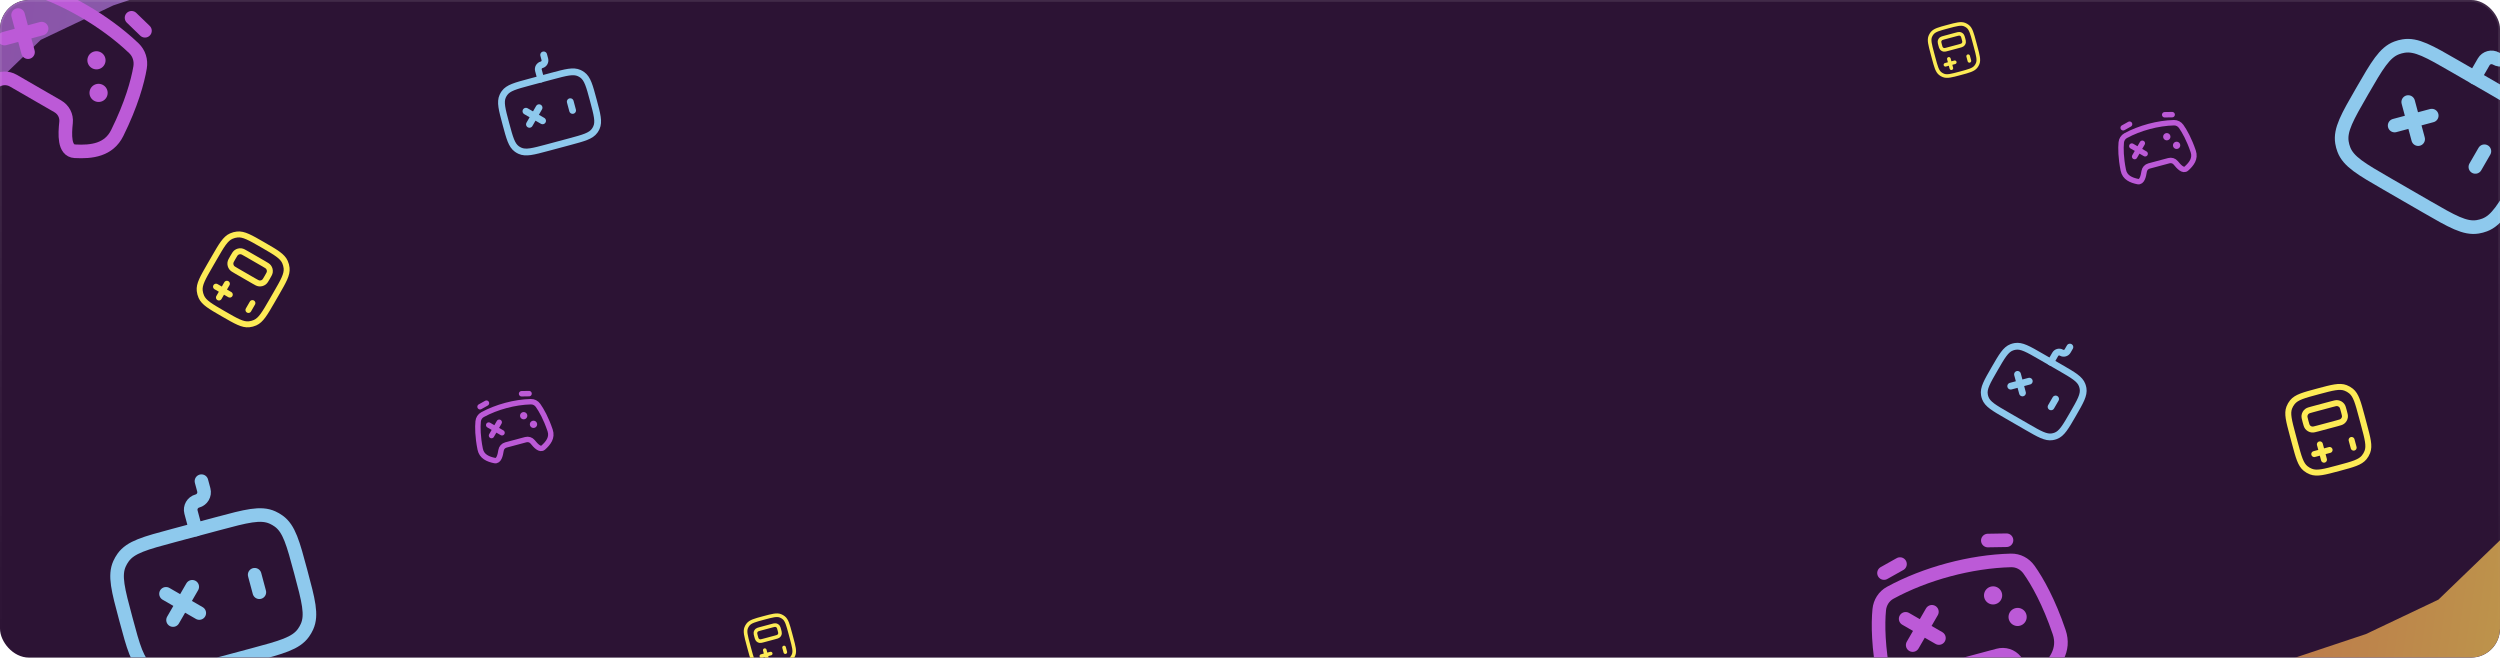 <svg width="1380" height="363" viewBox="0 0 1380 363" fill="none" xmlns="http://www.w3.org/2000/svg">
<g clip-path="url(#clip0_5610_14168)">
<rect width="1380" height="363" rx="16" fill="#2C1334"/>
<g filter="url(#filter0_f_5610_14168)">
<path d="M441 -63.5L553.5 -114L523.5 -109.5L-107 -109.5L-107 280L-59 203.5L-46.5 114.5L-46.5 88.5L22.5 22L62.5 3L137.5 -22L191.5 -22L220.5 -38L333 -63.5L441 -63.5Z" fill="url(#paint0_linear_5610_14168)" fill-opacity="0.7"/>
</g>
<g filter="url(#filter1_f_5610_14168)">
<path d="M927.5 416.5L815 467L845 462.5H1475.5V73L1427.5 149.5L1415 238.5V264.5L1346 331L1306 350L1231 375H1177L1148 391L1035.5 416.5H927.5Z" fill="url(#paint1_linear_5610_14168)" fill-opacity="0.7"/>
</g>
<g filter="url(#filter2_f_5610_14168)">
<path d="M69.424 341.5C65.169 325.622 63.042 317.684 65.995 311.166C66.536 309.972 67.193 308.835 67.956 307.77C72.124 301.953 80.063 299.826 95.94 295.572L120.088 289.101C135.966 284.847 143.904 282.72 150.422 285.673C151.616 286.214 152.753 286.871 153.818 287.634C159.635 291.802 161.762 299.741 166.016 315.618C170.27 331.495 172.398 339.434 169.444 345.952C168.903 347.145 168.247 348.283 167.484 349.347C163.315 355.164 155.377 357.292 139.5 361.546L115.351 368.016C99.474 372.271 91.535 374.398 85.017 371.444C83.824 370.904 82.687 370.247 81.622 369.484C75.805 365.316 73.678 357.377 69.424 341.5Z" stroke="#8EC9ED" stroke-width="7.5" stroke-linecap="round"/>
<path d="M108.014 292.337L105.426 282.677C104.712 280.01 106.294 277.268 108.962 276.554C111.629 275.839 113.212 273.097 112.497 270.43L111.203 265.6" stroke="#8EC9ED" stroke-width="7.5" stroke-linecap="round" stroke-linejoin="round"/>
<path d="M110.002 338.391L100.816 333.088M100.816 333.088L91.631 327.785M100.816 333.088L95.513 342.274M100.816 333.088L106.12 323.902" stroke="#8EC9ED" stroke-width="7.5" stroke-linecap="round"/>
<path d="M143.161 326.918L140.573 317.259" stroke="#8EC9ED" stroke-width="7.5" stroke-linecap="round" stroke-linejoin="round"/>
</g>
<g filter="url(#filter3_f_5610_14168)">
<path d="M1303.93 50.31C1312.15 36.075 1316.26 28.957 1322.96 26.436C1324.19 25.975 1325.45 25.635 1326.75 25.422C1333.81 24.256 1340.92 28.365 1355.16 36.584L1376.81 49.084C1391.05 57.303 1398.16 61.412 1400.68 68.109C1401.15 69.335 1401.48 70.604 1401.7 71.896C1402.86 78.957 1398.75 86.075 1390.54 100.31C1382.32 114.545 1378.21 121.663 1371.51 124.183C1370.28 124.645 1369.02 124.985 1367.72 125.198C1360.66 126.364 1353.55 122.254 1339.31 114.036L1317.66 101.536C1303.42 93.317 1296.31 89.208 1293.79 82.51C1293.32 81.284 1292.98 80.016 1292.77 78.723C1291.61 71.662 1295.71 64.545 1303.93 50.31Z" stroke="#8EC9ED" stroke-width="7.5" stroke-linecap="round"/>
<path d="M1365.99 42.834L1370.99 34.174C1372.37 31.782 1375.42 30.963 1377.82 32.344C1380.21 33.724 1383.26 32.905 1384.65 30.514L1387.15 26.183" stroke="#8EC9ED" stroke-width="7.5" stroke-linecap="round" stroke-linejoin="round"/>
<path d="M1334.83 76.805L1332.08 66.56M1332.08 66.56L1329.33 56.315M1332.08 66.56L1321.83 69.305M1332.08 66.56L1342.33 63.815" stroke="#8EC9ED" stroke-width="7.5" stroke-linecap="round"/>
<path d="M1366.39 92.14L1371.39 83.48" stroke="#8EC9ED" stroke-width="7.5" stroke-linecap="round" stroke-linejoin="round"/>
</g>
<path d="M279.212 68.25C277.085 60.311 276.021 56.342 277.498 53.083C277.768 52.486 278.096 51.918 278.478 51.385C280.562 48.477 284.531 47.413 292.47 45.286L304.544 42.051C312.483 39.924 316.452 38.86 319.711 40.337C320.308 40.607 320.876 40.935 321.409 41.317C324.317 43.401 325.381 47.37 327.508 55.309C329.635 63.248 330.699 67.217 329.222 70.476C328.952 71.073 328.623 71.641 328.242 72.174C326.158 75.082 322.188 76.146 314.25 78.273L302.176 81.508C294.237 83.635 290.268 84.699 287.009 83.222C286.412 82.952 285.843 82.624 285.311 82.242C282.402 80.158 281.339 76.189 279.212 68.25Z" stroke="#8EC9ED" stroke-width="3.75" stroke-linecap="round"/>
<path d="M298.507 43.668L297.213 38.839C296.855 37.505 297.647 36.134 298.98 35.777C300.314 35.42 301.106 34.049 300.748 32.715L300.101 30.3" stroke="#8EC9ED" stroke-width="3.75" stroke-linecap="round" stroke-linejoin="round"/>
<path d="M299.501 66.696L294.908 64.044M294.908 64.044L290.315 61.393M294.908 64.044L292.257 68.637M294.908 64.044L297.56 59.451" stroke="#8EC9ED" stroke-width="3.75" stroke-linecap="round"/>
<path d="M316.081 60.959L314.787 56.13" stroke="#8EC9ED" stroke-width="3.75" stroke-linecap="round" stroke-linejoin="round"/>
<path d="M1100.97 203.655C1105.08 196.538 1107.13 192.979 1110.48 191.718C1111.09 191.488 1111.73 191.318 1112.37 191.211C1115.9 190.628 1119.46 192.683 1126.58 196.792L1137.41 203.042C1144.52 207.152 1148.08 209.206 1149.34 212.555C1149.57 213.168 1149.74 213.802 1149.85 214.448C1150.43 217.979 1148.38 221.538 1144.27 228.655C1140.16 235.773 1138.1 239.332 1134.76 240.592C1134.14 240.823 1133.51 240.993 1132.86 241.099C1129.33 241.682 1125.77 239.628 1118.66 235.518L1107.83 229.268C1100.71 225.159 1097.15 223.104 1095.89 219.755C1095.66 219.142 1095.49 218.508 1095.39 217.862C1094.8 214.332 1096.86 210.773 1100.97 203.655Z" stroke="#8EC9ED" stroke-width="3.75" stroke-linecap="round"/>
<path d="M1131.99 199.917L1134.49 195.587C1135.18 194.391 1136.71 193.982 1137.91 194.672C1139.1 195.362 1140.63 194.953 1141.32 193.757L1142.57 191.592" stroke="#8EC9ED" stroke-width="3.75" stroke-linecap="round" stroke-linejoin="round"/>
<path d="M1116.41 216.903L1115.04 211.78M1115.04 211.78L1113.67 206.657M1115.04 211.78L1109.92 213.153M1115.04 211.78L1120.16 210.407" stroke="#8EC9ED" stroke-width="3.75" stroke-linecap="round"/>
<path d="M1132.19 224.57L1134.69 220.24" stroke="#8EC9ED" stroke-width="3.75" stroke-linecap="round" stroke-linejoin="round"/>
<path d="M265.062 247.925C263.685 241.061 263.629 235.783 263.935 232.627C264.089 231.034 264.967 229.643 266.364 228.881C274.133 224.646 284.173 221.955 293.018 221.739C294.609 221.7 296.065 222.466 296.995 223.769C298.838 226.349 301.429 230.948 303.668 237.581C305.007 241.549 302.685 244.555 299.891 247.047C298.112 248.635 295.71 246 294.026 243.914C293.105 242.775 291.631 242.31 290.204 242.692L279.278 245.62C277.851 246.002 276.806 247.142 276.579 248.589C276.163 251.238 275.401 254.72 273.066 254.235C269.437 253.481 265.893 252.064 265.062 247.925Z" stroke="#BC5AD7" stroke-width="3" stroke-linecap="round" stroke-linejoin="round"/>
<path d="M264.988 224.529L268.521 222.547M292.034 217.282L287.912 217.351" stroke="#BC5AD7" stroke-width="3" stroke-linecap="round" stroke-linejoin="round"/>
<path d="M277.116 238.879L273.442 236.757M273.442 236.757L269.768 234.636M273.442 236.757L271.32 240.432M273.442 236.757L275.563 233.083" stroke="#BC5AD7" stroke-width="3" stroke-linecap="round"/>
<path d="M289.062 229.466L289.08 229.461" stroke="#BC5AD7" stroke-width="4" stroke-linecap="round" stroke-linejoin="round"/>
<path d="M294.48 234.226L294.498 234.221" stroke="#BC5AD7" stroke-width="4" stroke-linecap="round" stroke-linejoin="round"/>
<path d="M1172.06 93.925C1170.68 87.061 1170.63 81.784 1170.93 78.627C1171.09 77.034 1171.97 75.643 1173.36 74.881C1181.13 70.645 1191.17 67.955 1200.02 67.739C1201.61 67.7 1203.06 68.466 1204 69.769C1205.84 72.349 1208.43 76.948 1210.67 83.581C1212.01 87.549 1209.69 90.555 1206.89 93.047C1205.11 94.635 1202.71 92 1201.03 89.914C1200.11 88.775 1198.63 88.31 1197.2 88.692L1186.28 91.62C1184.85 92.002 1183.81 93.142 1183.58 94.589C1183.16 97.238 1182.4 100.72 1180.07 100.235C1176.44 99.481 1172.89 98.064 1172.06 93.925Z" stroke="#BC5AD7" stroke-width="3" stroke-linecap="round" stroke-linejoin="round"/>
<path d="M1171.99 70.529L1175.52 68.547M1199.03 63.282L1194.91 63.351" stroke="#BC5AD7" stroke-width="3" stroke-linecap="round" stroke-linejoin="round"/>
<path d="M1184.12 84.879L1180.44 82.757M1180.44 82.757L1176.77 80.636M1180.44 82.757L1178.32 86.431M1180.44 82.757L1182.56 79.083" stroke="#BC5AD7" stroke-width="3" stroke-linecap="round"/>
<path d="M1196.06 75.466L1196.08 75.461" stroke="#BC5AD7" stroke-width="4" stroke-linecap="round" stroke-linejoin="round"/>
<path d="M1201.48 80.226L1201.5 80.221" stroke="#BC5AD7" stroke-width="4" stroke-linecap="round" stroke-linejoin="round"/>
<g filter="url(#filter4_f_5610_14168)">
<path d="M-21.827 23.477C-12.129 8.908 -2.897 -0.52 3.223 -5.559C6.312 -8.103 10.323 -9.01 14.139 -7.887C35.36 -1.642 57.864 11.351 73.883 26.606C76.763 29.349 77.983 33.276 77.325 37.224C76.021 45.043 72.472 57.753 64.704 73.435C60.057 82.817 50.639 84.027 41.294 83.494C35.342 83.155 35.754 74.252 36.463 67.587C36.851 63.945 35.067 60.518 31.869 58.672L7.377 44.531C4.178 42.684 0.318 42.853 -2.642 45.01C-8.059 48.956 -15.563 53.765 -18.833 48.78C-23.915 41.032 -27.675 32.262 -21.827 23.477Z" stroke="#BC5AD7" stroke-width="7.5" stroke-linecap="round" stroke-linejoin="round"/>
<path d="M19.4 -18.014L29.15 -15.272M80.022 16.986L72.612 9.82" stroke="#BC5AD7" stroke-width="7.5" stroke-linecap="round" stroke-linejoin="round"/>
<path d="M15.471 28.792L12.726 18.547M12.726 18.547L9.98 8.301M12.726 18.547L2.48 21.292M12.726 18.547L22.971 15.801" stroke="#BC5AD7" stroke-width="7.5" stroke-linecap="round"/>
<path d="M53.23 33.271L53.269 33.294" stroke="#BC5AD7" stroke-width="10" stroke-linecap="round" stroke-linejoin="round"/>
<path d="M54.392 51.262L54.431 51.285" stroke="#BC5AD7" stroke-width="10" stroke-linecap="round" stroke-linejoin="round"/>
</g>
<g filter="url(#filter5_f_5610_14168)">
<path d="M1040.16 374.812C1036.71 357.653 1036.58 344.458 1037.34 336.568C1037.73 332.584 1039.92 329.107 1043.41 327.202C1062.83 316.614 1087.93 309.888 1110.05 309.348C1114.02 309.25 1117.66 311.165 1119.99 314.422C1124.6 320.873 1131.07 332.369 1136.67 348.951C1140.02 358.871 1134.21 366.387 1127.23 372.618C1122.78 376.586 1116.78 370 1112.57 364.785C1110.27 361.936 1106.58 360.774 1103.01 361.73L1075.7 369.05C1072.13 370.006 1069.52 372.854 1068.95 376.472C1067.91 383.094 1066 391.8 1060.17 390.587C1051.1 388.703 1042.23 385.16 1040.16 374.812Z" stroke="#BC5AD7" stroke-width="7.5" stroke-linecap="round" stroke-linejoin="round"/>
<path d="M1039.97 316.321L1048.8 311.366M1107.59 298.204L1097.28 298.377" stroke="#BC5AD7" stroke-width="7.5" stroke-linecap="round" stroke-linejoin="round"/>
<path d="M1070.29 352.197L1061.1 346.893M1061.1 346.893L1051.92 341.59M1061.1 346.893L1055.8 356.079M1061.1 346.893L1066.41 337.708" stroke="#BC5AD7" stroke-width="7.5" stroke-linecap="round"/>
<path d="M1100.16 328.665L1100.2 328.653" stroke="#BC5AD7" stroke-width="10" stroke-linecap="round" stroke-linejoin="round"/>
<path d="M1113.7 340.565L1113.74 340.553" stroke="#BC5AD7" stroke-width="10" stroke-linecap="round" stroke-linejoin="round"/>
</g>
<g filter="url(#filter6_f_5610_14168)">
<path d="M145.551 145.573C147.025 146.424 147.763 146.85 148.205 147.427C148.795 148.196 149.056 149.168 148.929 150.128C148.834 150.849 148.408 151.587 147.557 153.061C146.706 154.536 146.28 155.273 145.703 155.716C144.934 156.306 143.962 156.566 143.001 156.439C142.281 156.345 141.544 155.919 140.069 155.068L130.574 149.586C129.1 148.735 128.362 148.309 127.92 147.732C127.33 146.963 127.069 145.991 127.196 145.03C127.291 144.31 127.716 143.572 128.568 142.098C129.419 140.623 129.845 139.886 130.422 139.443C131.19 138.853 132.162 138.593 133.123 138.719C133.844 138.814 134.581 139.24 136.056 140.091L145.551 145.573Z" stroke="#FDEB56" stroke-width="3.289" stroke-linecap="round"/>
<path d="M126.844 162.624L123.047 160.431M123.047 160.431L119.249 158.238M123.047 160.431L120.854 164.229M123.047 160.431L125.239 156.633" stroke="#FDEB56" stroke-width="3.289" stroke-linecap="round"/>
<path d="M137.141 171.101L139.334 167.303" stroke="#FDEB56" stroke-width="3.289" stroke-linecap="round" stroke-linejoin="round"/>
<path d="M150.219 165.992L152.412 162.194C156.523 155.073 158.579 151.513 158.206 147.97C158.086 146.826 157.786 145.708 157.318 144.657C155.87 141.403 152.309 139.347 145.189 135.236C138.069 131.125 134.508 129.07 130.966 129.442C129.821 129.562 128.703 129.862 127.652 130.33C124.398 131.779 122.343 135.339 118.232 142.46L116.039 146.257C111.928 153.378 109.872 156.938 110.245 160.481C110.365 161.625 110.665 162.743 111.132 163.794C112.581 167.048 116.142 169.104 123.262 173.215C130.382 177.326 133.943 179.381 137.485 179.009C138.63 178.889 139.748 178.589 140.799 178.121C144.053 176.672 146.109 173.112 150.219 165.992Z" stroke="#FDEB56" stroke-width="3.289" stroke-linecap="round"/>
</g>
<g filter="url(#filter7_f_5610_14168)">
<path d="M1287.12 223.099C1288.76 222.659 1289.58 222.438 1290.3 222.533C1291.26 222.66 1292.14 223.163 1292.73 223.932C1293.17 224.508 1293.39 225.331 1293.83 226.975C1294.27 228.62 1294.49 229.443 1294.4 230.163C1294.27 231.124 1293.77 231.996 1293 232.585C1292.42 233.028 1291.6 233.248 1289.95 233.689L1279.36 236.527C1277.72 236.967 1276.9 237.188 1276.18 237.093C1275.21 236.966 1274.34 236.463 1273.75 235.694C1273.31 235.118 1273.09 234.295 1272.65 232.65C1272.21 231.006 1271.99 230.183 1272.08 229.463C1272.21 228.502 1272.71 227.63 1273.48 227.04C1274.06 226.598 1274.88 226.377 1276.53 225.937L1287.12 223.099Z" stroke="#FDEB56" stroke-width="3.289" stroke-linecap="round"/>
<path d="M1285.94 248.383L1281.71 249.518M1281.71 249.518L1277.47 250.653M1281.71 249.518L1282.84 253.754M1281.71 249.518L1280.57 245.282" stroke="#FDEB56" stroke-width="3.289" stroke-linecap="round"/>
<path d="M1299.22 247.096L1298.08 242.86" stroke="#FDEB56" stroke-width="3.289" stroke-linecap="round" stroke-linejoin="round"/>
<path d="M1304.85 234.236L1303.72 230C1301.59 222.058 1300.53 218.088 1297.76 215.846C1296.86 215.122 1295.86 214.543 1294.79 214.131C1291.46 212.854 1287.49 213.918 1279.55 216.046C1271.61 218.174 1267.64 219.238 1265.4 222.006C1264.67 222.901 1264.09 223.903 1263.68 224.977C1262.4 228.303 1263.47 232.274 1265.6 240.215L1266.73 244.451C1268.86 252.393 1269.92 256.364 1272.69 258.606C1273.59 259.33 1274.59 259.909 1275.66 260.321C1278.99 261.598 1282.96 260.534 1290.9 258.406C1298.84 256.278 1302.81 255.214 1305.05 252.445C1305.78 251.551 1306.36 250.549 1306.77 249.475C1308.05 246.149 1306.98 242.178 1304.85 234.236Z" stroke="#FDEB56" stroke-width="3.289" stroke-linecap="round"/>
</g>
<path d="M426.134 345.395C427.135 345.127 427.635 344.993 428.073 345.051C428.657 345.127 429.187 345.433 429.546 345.901C429.815 346.252 429.949 346.752 430.217 347.752C430.485 348.752 430.619 349.252 430.561 349.69C430.484 350.275 430.178 350.805 429.711 351.163C429.36 351.432 428.86 351.566 427.86 351.834L421.42 353.56C420.42 353.828 419.92 353.962 419.482 353.904C418.898 353.827 418.368 353.521 418.009 353.054C417.74 352.703 417.606 352.203 417.338 351.203C417.07 350.203 416.936 349.703 416.994 349.264C417.07 348.68 417.376 348.15 417.844 347.791C418.195 347.522 418.695 347.388 419.695 347.12L426.134 345.395Z" stroke="#FDEB56" stroke-width="2" stroke-linecap="round"/>
<path d="M425.422 360.77L422.847 361.46M422.847 361.46L420.271 362.15M422.847 361.46L423.537 364.036M422.847 361.46L422.156 358.884" stroke="#FDEB56" stroke-width="2" stroke-linecap="round"/>
<path d="M433.494 359.987L432.804 357.411" stroke="#FDEB56" stroke-width="2" stroke-linecap="round" stroke-linejoin="round"/>
<path d="M436.921 352.167L436.231 349.591C434.937 344.762 434.29 342.347 432.607 340.984C432.063 340.544 431.453 340.192 430.8 339.941C428.778 339.165 426.363 339.812 421.534 341.106C416.705 342.4 414.29 343.047 412.927 344.73C412.487 345.274 412.135 345.884 411.884 346.537C411.108 348.559 411.755 350.974 413.049 355.803L413.739 358.379C415.033 363.208 415.68 365.623 417.363 366.986C417.907 367.426 418.517 367.778 419.17 368.029C421.192 368.805 423.607 368.158 428.436 366.864C433.265 365.57 435.68 364.923 437.043 363.24C437.483 362.696 437.835 362.086 438.086 361.433C438.862 359.411 438.215 356.996 436.921 352.167Z" stroke="#FDEB56" stroke-width="2" stroke-linecap="round"/>
<path d="M1079.75 19.006C1080.75 18.738 1081.25 18.604 1081.68 18.662C1082.27 18.738 1082.8 19.044 1083.16 19.512C1083.43 19.863 1083.56 20.363 1083.83 21.363C1084.1 22.363 1084.23 22.863 1084.17 23.301C1084.1 23.886 1083.79 24.415 1083.32 24.774C1082.97 25.043 1082.47 25.177 1081.47 25.445L1075.03 27.171C1074.03 27.439 1073.53 27.573 1073.09 27.515C1072.51 27.438 1071.98 27.132 1071.62 26.665C1071.35 26.314 1071.22 25.814 1070.95 24.814C1070.68 23.814 1070.55 23.314 1070.6 22.875C1070.68 22.291 1070.99 21.761 1071.45 21.402C1071.81 21.133 1072.31 20.999 1073.31 20.731L1079.75 19.006Z" stroke="#FDEB56" stroke-width="2" stroke-linecap="round"/>
<path d="M1079.03 34.38L1076.46 35.071M1076.46 35.071L1073.88 35.761M1076.46 35.071L1077.15 37.647M1076.46 35.071L1075.77 32.495" stroke="#FDEB56" stroke-width="2" stroke-linecap="round"/>
<path d="M1087.11 33.598L1086.42 31.022" stroke="#FDEB56" stroke-width="2" stroke-linecap="round" stroke-linejoin="round"/>
<path d="M1090.53 25.778L1089.84 23.202C1088.55 18.373 1087.9 15.958 1086.22 14.595C1085.67 14.155 1085.06 13.803 1084.41 13.552C1082.39 12.776 1079.97 13.423 1075.14 14.717C1070.32 16.011 1067.9 16.658 1066.54 18.341C1066.1 18.885 1065.75 19.495 1065.49 20.148C1064.72 22.17 1065.37 24.585 1066.66 29.414L1067.35 31.99C1068.64 36.819 1069.29 39.234 1070.97 40.597C1071.52 41.037 1072.13 41.389 1072.78 41.64C1074.8 42.416 1077.22 41.769 1082.05 40.475C1086.88 39.181 1089.29 38.534 1090.65 36.851C1091.09 36.307 1091.45 35.697 1091.7 35.044C1092.47 33.022 1091.83 30.607 1090.53 25.778Z" stroke="#FDEB56" stroke-width="2" stroke-linecap="round"/>
</g>
<rect x="0.5" y="0.5" width="1379" height="362" rx="15.5" stroke="url(#paint2_linear_5610_14168)" stroke-opacity="0.1"/>
<defs>
<filter id="filter0_f_5610_14168" x="-227" y="-234" width="900.5" height="634" filterUnits="userSpaceOnUse" color-interpolation-filters="sRGB">
<feFlood flood-opacity="0" result="BackgroundImageFix"/>
<feBlend mode="normal" in="SourceGraphic" in2="BackgroundImageFix" result="shape"/>
<feGaussianBlur stdDeviation="60" result="effect1_foregroundBlur_5610_14168"/>
</filter>
<filter id="filter1_f_5610_14168" x="695" y="-47" width="900.5" height="634" filterUnits="userSpaceOnUse" color-interpolation-filters="sRGB">
<feFlood flood-opacity="0" result="BackgroundImageFix"/>
<feBlend mode="normal" in="SourceGraphic" in2="BackgroundImageFix" result="shape"/>
<feGaussianBlur stdDeviation="60" result="effect1_foregroundBlur_5610_14168"/>
</filter>
<filter id="filter2_f_5610_14168" x="31" y="233" width="166.969" height="166.969" filterUnits="userSpaceOnUse" color-interpolation-filters="sRGB">
<feFlood flood-opacity="0" result="BackgroundImageFix"/>
<feBlend mode="normal" in="SourceGraphic" in2="BackgroundImageFix" result="shape"/>
<feGaussianBlur stdDeviation="5" result="effect1_foregroundBlur_5610_14168"/>
</filter>
<filter id="filter3_f_5610_14168" x="1261.52" y="-27.477" width="183.923" height="183.923" filterUnits="userSpaceOnUse" color-interpolation-filters="sRGB">
<feFlood flood-opacity="0" result="BackgroundImageFix"/>
<feBlend mode="normal" in="SourceGraphic" in2="BackgroundImageFix" result="shape"/>
<feGaussianBlur stdDeviation="5" result="effect1_foregroundBlur_5610_14168"/>
</filter>
<filter id="filter4_f_5610_14168" x="-61" y="-60" width="183.923" height="183.923" filterUnits="userSpaceOnUse" color-interpolation-filters="sRGB">
<feFlood flood-opacity="0" result="BackgroundImageFix"/>
<feBlend mode="normal" in="SourceGraphic" in2="BackgroundImageFix" result="shape"/>
<feGaussianBlur stdDeviation="5" result="effect1_foregroundBlur_5610_14168"/>
</filter>
<filter id="filter5_f_5610_14168" x="1000" y="260" width="166.97" height="166.969" filterUnits="userSpaceOnUse" color-interpolation-filters="sRGB">
<feFlood flood-opacity="0" result="BackgroundImageFix"/>
<feBlend mode="normal" in="SourceGraphic" in2="BackgroundImageFix" result="shape"/>
<feGaussianBlur stdDeviation="5" result="effect1_foregroundBlur_5610_14168"/>
</filter>
<filter id="filter6_f_5610_14168" x="94.282" y="114.283" width="79.887" height="79.886" filterUnits="userSpaceOnUse" color-interpolation-filters="sRGB">
<feFlood flood-opacity="0" result="BackgroundImageFix"/>
<feBlend mode="normal" in="SourceGraphic" in2="BackgroundImageFix" result="shape"/>
<feGaussianBlur stdDeviation="2" result="effect1_foregroundBlur_5610_14168"/>
</filter>
<filter id="filter7_f_5610_14168" x="1249" y="201" width="72.451" height="72.452" filterUnits="userSpaceOnUse" color-interpolation-filters="sRGB">
<feFlood flood-opacity="0" result="BackgroundImageFix"/>
<feBlend mode="normal" in="SourceGraphic" in2="BackgroundImageFix" result="shape"/>
<feGaussianBlur stdDeviation="2" result="effect1_foregroundBlur_5610_14168"/>
</filter>
<linearGradient id="paint0_linear_5610_14168" x1="553.5" y1="280" x2="-150.081" y2="175.185" gradientUnits="userSpaceOnUse">
<stop stop-color="#8EC9ED"/>
<stop offset="1" stop-color="#BC5AD7"/>
</linearGradient>
<linearGradient id="paint1_linear_5610_14168" x1="815" y1="73" x2="1518.58" y2="177.815" gradientUnits="userSpaceOnUse">
<stop stop-color="#F71756"/>
<stop offset="1" stop-color="#FDEB56"/>
</linearGradient>
<linearGradient id="paint2_linear_5610_14168" x1="690" y1="0" x2="690" y2="363" gradientUnits="userSpaceOnUse">
<stop stop-color="white"/>
<stop offset="1" stop-color="white" stop-opacity="0"/>
</linearGradient>
<clipPath id="clip0_5610_14168">
<rect width="1380" height="363" rx="16" fill="white"/>
</clipPath>
</defs>
</svg>
